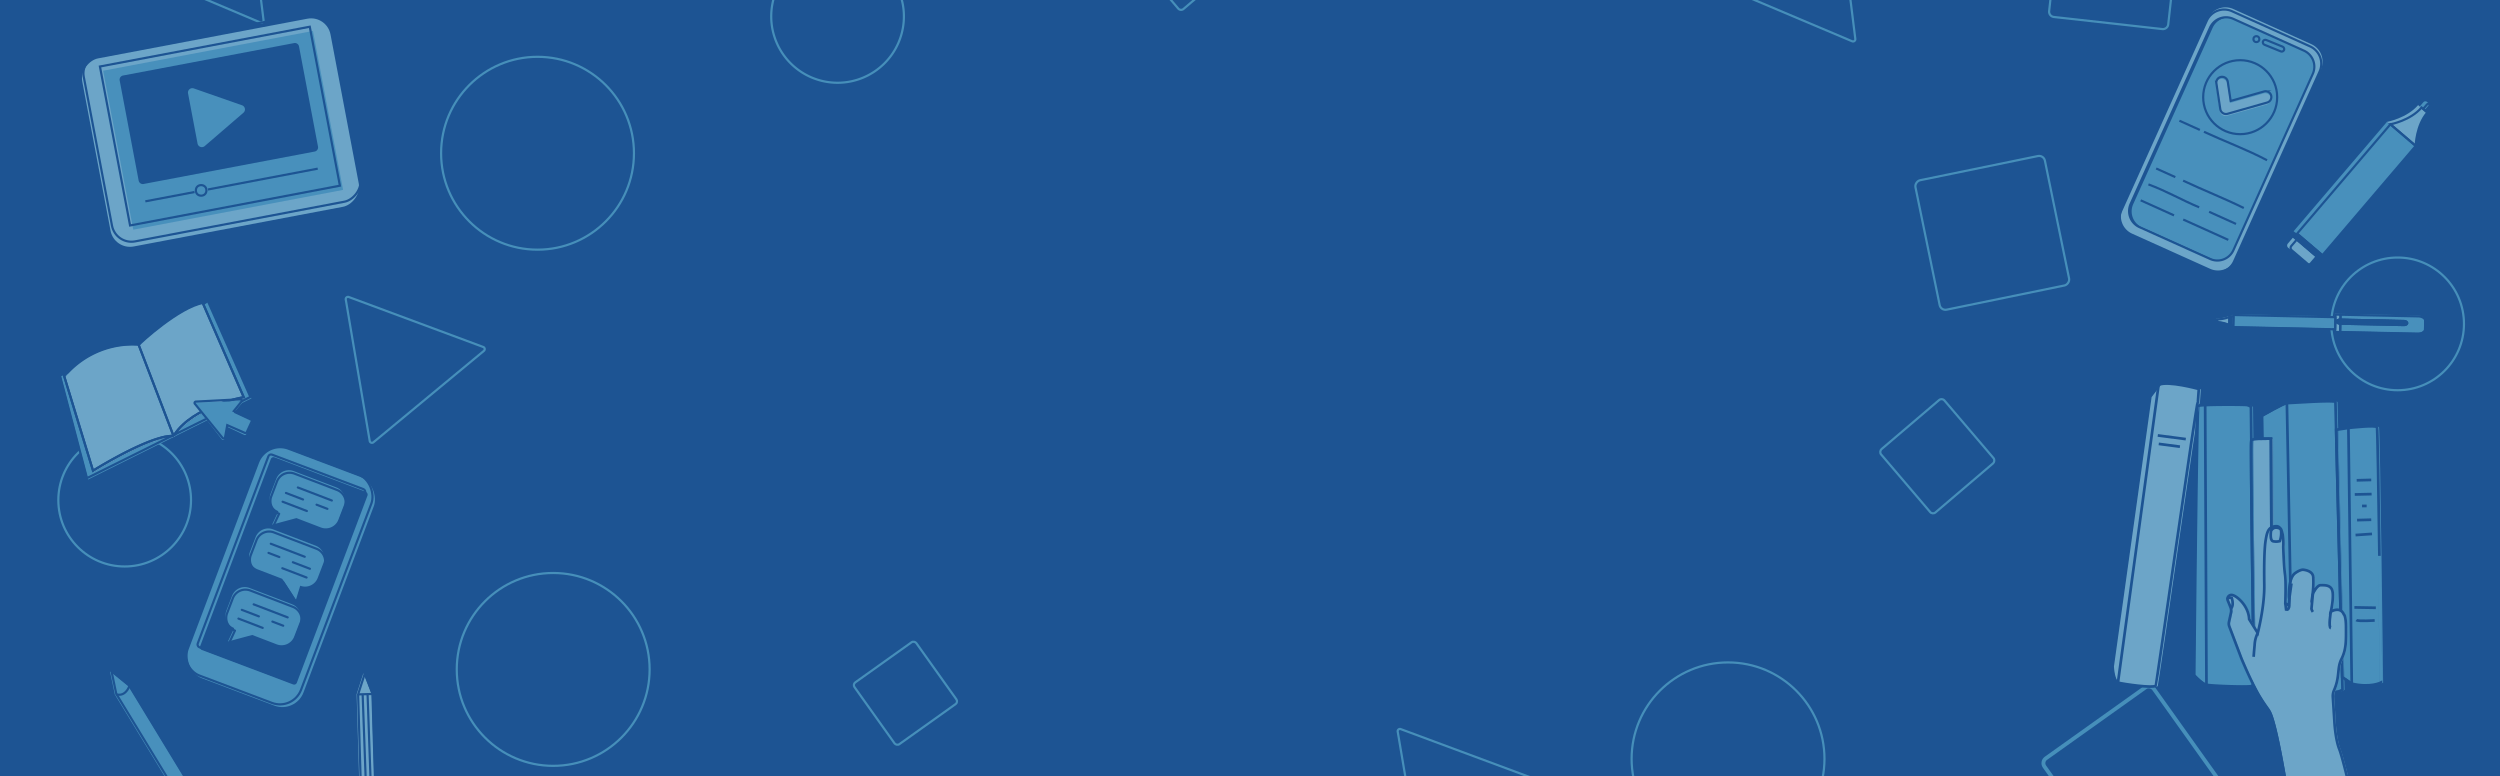<svg id="Layer_1" data-name="Layer 1" xmlns="http://www.w3.org/2000/svg" xmlns:xlink="http://www.w3.org/1999/xlink" viewBox="0 0 1140 354"><defs><style>.cls-1,.cls-10,.cls-11,.cls-3,.cls-5,.cls-6,.cls-9{fill:none;}.cls-2{clip-path:url(#clip-path);}.cls-3{stroke:#91bcd6;}.cls-11,.cls-3,.cls-5,.cls-6,.cls-9{stroke-miterlimit:10;}.cls-4{fill:#1d5493;}.cls-5,.cls-6{stroke:#468fba;}.cls-6{stroke-width:1.768px;}.cls-7{fill:#4890bc;}.cls-8{fill:#6ca5c8;}.cls-10,.cls-11,.cls-9{stroke:#1d5493;}.cls-10{stroke-linecap:round;stroke-linejoin:round;}.cls-11{stroke-width:1.24px;}</style><clipPath id="clip-path"><rect class="cls-1" width="1140" height="354"/></clipPath></defs><g class="cls-2"><path class="cls-3" d="M713.201,338.178a30.25,30.25,0,0,0,23.965,0Z"/><path class="cls-3" d="M1012.632,338.178l20.788,20.788a2.443,2.443,0,0,0,3.455,0l20.788-20.788Z"/><path class="cls-3" d="M362.058,338.178l.879,5.193a1.036,1.036,0,0,0,1.683.625l7.031-5.818Z"/><rect class="cls-4" y="-13.5" width="1140" height="381"/><path class="cls-5" d="M936.475-13.5,934.408,5.044A2.443,2.443,0,0,0,936.565,7.743l49.449,5.513a2.443,2.443,0,0,0,2.699-2.157L991.456-13.5Z"/><rect class="cls-5" x="395.576" y="298.815" width="34.607" height="34.607" rx="1.547" transform="translate(-106.814 298.255) rotate(-35.471)"/><rect class="cls-6" x="942.788" y="323.95" width="61.173" height="61.173" rx="2.735" transform="translate(-25.087 630.632) rotate(-35.471)"/><circle class="cls-5" cx="252.256" cy="305.256" r="43.972"/><circle class="cls-5" cx="245.112" cy="69.879" r="43.972"/><circle class="cls-5" cx="787.988" cy="346.038" r="43.972"/><circle class="cls-5" cx="56.854" cy="228.062" r="30.254"/><circle class="cls-5" cx="1093.317" cy="147.69" r="30.254"/><path class="cls-5" d="M403.715-13.5H360.146a30.25,30.25,0,1,0,43.569,0Z"/><rect class="cls-5" x="864.434" y="189.084" width="37.931" height="37.931" rx="1.696" transform="translate(468.969 -599.37) rotate(49.577)"/><rect class="cls-5" x="878.349" y="76.055" width="60.251" height="60.251" rx="2.694" transform="translate(829.783 -805.086) rotate(78.398)"/><path class="cls-5" d="M522.457-13.5l14.824,17.404a1.696,1.696,0,0,0,2.391.191L560.33-13.5Z"/><path class="cls-5" d="M62.522-13.5l56.219,23.758a1.036,1.036,0,0,0,1.432-1.083L117.353-13.5Z"/><path class="cls-5" d="M790.092-12.922l-5.964,4.509a1.036,1.036,0,0,0,.222,1.781l60.244,25.459a1.036,1.036,0,0,0,1.432-1.083l-3.815-30.667Z"/><polygon class="cls-7" points="1094.754 60.962 1088.445 55.579 1045.899 105.439 1046.582 106.022 1057.871 115.655 1058.517 116.206 1101.063 66.346 1094.754 60.962"/><polygon class="cls-4" points="1045.285 107.542 1045.856 108.029 1045.905 107.972 1056.052 116.631 1056.003 116.688 1056.574 117.175 1057.871 115.655 1046.582 106.022 1045.285 107.542"/><path class="cls-8" d="M1043.264,111.067a1.357,1.357,0,0,0,.151,1.913l8.084,6.898a1.357,1.357,0,0,0,1.912-.152l2.592-3.038-10.147-8.659Z"/><rect class="cls-9" x="1050.916" y="105.66" width="0.075" height="13.339" transform="translate(283.321 838.871) rotate(-49.526)"/><path class="cls-7" d="M1105.509,50.359l1.653-1.937a1.199,1.199,0,0,0-.132-1.691l-.286-.244a1.2,1.2,0,0,0-1.691.134l-1.653,1.937,1.121.957Z"/><path class="cls-8" d="M1106.384,51.106l-.875-.747-.988-.843-1.121-.957-.741-.632c-5.109,5.987-14.213,7.652-14.213,7.652l6.309,5.383,6.31,5.384S1101.275,57.093,1106.384,51.106Z"/><polygon class="cls-9" points="1096.329 62.062 1090.021 56.678 1047.474 106.539 1048.158 107.122 1059.446 116.755 1060.093 117.306 1102.639 67.446 1096.329 62.062"/><polygon class="cls-9" points="1046.861 108.642 1047.432 109.129 1047.48 109.072 1057.628 117.73 1057.579 117.787 1058.149 118.274 1059.446 116.755 1048.158 107.122 1046.861 108.642"/><path class="cls-9" d="M1044.839,112.167a1.357,1.357,0,0,0,.151,1.913l8.084,6.898a1.357,1.357,0,0,0,1.912-.152l2.592-3.038-10.147-8.659Z"/><rect class="cls-9" x="1052.492" y="106.76" width="0.075" height="13.339" transform="translate(283.038 840.456) rotate(-49.526)"/><path class="cls-9" d="M1107.084,51.459l1.653-1.937a1.199,1.199,0,0,0-.132-1.691l-.286-.244a1.2,1.2,0,0,0-1.691.134l-1.653,1.937,1.121.957Z"/><path class="cls-9" d="M1107.959,52.205l-.875-.747-.988-.843-1.121-.957-.741-.632c-5.109,5.987-14.213,7.652-14.213,7.652l6.309,5.383,6.31,5.384S1102.851,58.192,1107.959,52.205Z"/><path class="cls-4" d="M1010.751,145.516l-1.506-.032c-.266-.006-.485.123-.489.286l-.002.093c-.004.164.209.301.476.307l1.506.032.007-.343Z"/><path class="cls-8" d="M1010.758,145.227l-.006.288-.007.343-.007.343-.006.289a15.531,15.531,0,0,1,5.572,1.315l.078-3.654A15.532,15.532,0,0,1,1010.758,145.227Z"/><path class="cls-4" d="M1105.558,149.856a1.233,1.233,0,0,1-.016.15l2.34.05c.442.009.804-.161.809-.379l.074-3.441c.005-.219-.349-.403-.792-.413l-2.34-.05a1.234,1.234,0,0,1,.009.15Z"/><path class="cls-7" d="M1066.99,145.365l28.968.62c.833.018,1.498.449,1.487.962s-.695.914-1.527.896l-28.968-.62-.081,3.784,35.434.759c1.692.036,3.093-.74,3.24-1.759a1.233,1.233,0,0,0,.016-.15l.084-3.933a1.234,1.234,0,0,0-.009-.15c-.103-1.025-1.469-1.86-3.162-1.896l-35.434-.759Z"/><polygon class="cls-7" points="1018.222 143.256 1018.208 143.901 1018.118 148.134 1018.104 148.778 1064.591 149.773 1064.709 144.252 1018.222 143.256"/><path class="cls-8" d="M1064.709,144.252l-.118,5.522-.025,1.184,2.303.049.081-3.784-.151-.003c-.833-.018-1.5-.448-1.489-.96s.696-.915,1.528-.897l.151.003.048-2.247-2.303-.049Z"/><path class="cls-4" d="M1065.31,146.259c-.011.512.656.943,1.489.96l.151.003,28.968.62c.833.018,1.516-.383,1.527-.896s-.655-.944-1.487-.962l-28.968-.62-.151-.003C1066.006,145.344,1065.321,145.747,1065.31,146.259Z"/><polygon class="cls-8" points="1017.099 143.878 1017.054 145.994 1017.008 148.11 1018.118 148.134 1018.208 143.901 1017.099 143.878"/><path class="cls-4" d="M1017.048,143.876l-.66-.014-.006.289-.078,3.654-.006.289.66.014.051.026.001-.025.045-2.116.045-2.116.001-.025Z"/><path class="cls-10" d="M1011.008,145.902l-1.506-.032c-.266-.006-.485.123-.489.286l-.002.093c-.004.164.209.301.476.307l1.506.032.007-.343Z"/><path class="cls-10" d="M1011.014,145.613l-.006.288-.007.343-.007.343-.006.289a15.531,15.531,0,0,1,5.572,1.315l.078-3.654A15.532,15.532,0,0,1,1011.014,145.613Z"/><path class="cls-10" d="M1105.814,150.242a1.235,1.235,0,0,1-.016.15l2.34.05c.442.009.804-.161.809-.379l.074-3.441c.005-.219-.349-.403-.792-.412l-2.34-.05a1.234,1.234,0,0,1,.009.15Z"/><path class="cls-10" d="M1067.246,145.751l28.968.62c.833.018,1.498.449,1.487.962s-.695.914-1.527.896l-28.968-.62-.081,3.784,35.434.759c1.692.036,3.093-.74,3.24-1.759a1.235,1.235,0,0,0,.016-.15l.084-3.933a1.234,1.234,0,0,0-.009-.15c-.103-1.025-1.469-1.86-3.162-1.896l-35.434-.759Z"/><polygon class="cls-10" points="1018.478 143.642 1018.465 144.287 1018.374 148.52 1018.36 149.164 1064.847 150.16 1064.965 144.638 1018.478 143.642"/><path class="cls-10" d="M1064.965,144.638l-.118,5.522-.025,1.184,2.303.049.081-3.784-.151-.003c-.833-.018-1.5-.448-1.489-.96s.696-.915,1.528-.897l.151.003.048-2.247-2.303-.049Z"/><path class="cls-10" d="M1065.566,146.645c-.011.512.656.943,1.489.96l.151.003,28.968.62c.833.018,1.516-.383,1.527-.896s-.655-.944-1.487-.962l-28.968-.62-.151-.003C1066.262,145.73,1065.577,146.133,1065.566,146.645Z"/><polygon class="cls-10" points="1017.355 144.264 1017.31 146.38 1017.265 148.496 1018.374 148.52 1018.465 144.287 1017.355 144.264"/><path class="cls-10" d="M1017.304,144.263l-.66-.014-.006.289-.078,3.654-.006.289.66.014.051.026.001-.025.045-2.116.045-2.116.001-.025Z"/><path class="cls-7" d="M970.197,37.776h88.151a8.007,8.007,0,0,1,8.007,8.007V81.15a8.007,8.007,0,0,1-8.007,8.007H970.197a8.007,8.007,0,0,1-8.007-8.007V45.783a8.007,8.007,0,0,1,8.007-8.007Z" transform="translate(539.852 962.189) rotate(-65.752)"/><path class="cls-8" d="M972.264,106.555l35.552,16.014a8.713,8.713,0,0,0,11.523-4.366l38.984-86.549a8.713,8.713,0,0,0-4.366-11.523L1018.406,4.117a8.713,8.713,0,0,0-11.523,4.366L967.898,95.032A8.713,8.713,0,0,0,972.264,106.555Zm-.679-13.576,36.203-80.374A8.007,8.007,0,0,1,1018.377,8.593l32.247,14.525a8.007,8.007,0,0,1,4.012,10.589l-36.203,80.374a8.007,8.007,0,0,1-10.589,4.012l-32.247-14.525A8.007,8.007,0,0,1,971.585,92.979Z"/><path class="cls-9" d="M969.035,37.652h88.151a8.007,8.007,0,0,1,8.007,8.007V81.027a8.007,8.007,0,0,1-8.007,8.007H969.035a8.007,8.007,0,0,1-8.007-8.007V45.659A8.007,8.007,0,0,1,969.035,37.652Z" transform="translate(539.28 961.056) rotate(-65.752)"/><path class="cls-9" d="M971.669,107.562l35.552,16.014a8.713,8.713,0,0,0,11.523-4.366l38.984-86.549a8.713,8.713,0,0,0-4.366-11.523L1017.81,5.124a8.713,8.713,0,0,0-11.523,4.366L967.303,96.039A8.713,8.713,0,0,0,971.669,107.562Z"/><rect class="cls-9" x="1031.522" y="19.688" width="10.399" height="2.311" rx="1.155" transform="translate(1988.402 432.584) rotate(-157.756)"/><circle class="cls-9" cx="1028.914" cy="17.842" r="1.351"/><path class="cls-9" d="M1005.012,60.097c9.476,4.416,19.571,8.084,28.75,12.974"/><path class="cls-9" d="M993.808,55.041l9.33,4.21"/><path class="cls-9" d="M995.499,82.372c9.288,4.383,18.647,7.999,27.669,12.486"/><path class="cls-9" d="M983.214,76.828l8.729,3.939"/><path class="cls-9" d="M1007.351,96.576l12.285,5.544"/><path class="cls-9" d="M979.683,84.09c8.076,2.944,15.176,7.142,23.138,10.442"/><path class="cls-9" d="M995.541,100.102l19.131,8.634,1.433.647"/><path class="cls-9" d="M976.151,91.352,991.352,98.212"/><circle class="cls-7" cx="1021.873" cy="43.027" r="16.869"/><circle class="cls-9" cx="1021.521" cy="44.313" r="16.869"/><path class="cls-8" d="M1013.279,52.401a2.62,2.62,0,0,1-1.036-1.718l-1.768-11.699a2.621,2.621,0,0,1,5.183-.783l1.323,8.756,15.188-4.317a2.621,2.621,0,1,1,1.433,5.042l-18.051,5.13a2.622,2.622,0,0,1-2.135-.317C1013.369,52.465,1013.323,52.433,1013.279,52.401Z"/><path class="cls-9" d="M1013.485,51.478a2.62,2.62,0,0,1-1.036-1.718l-1.768-11.699a2.621,2.621,0,1,1,5.183-.783l1.323,8.756,15.188-4.317a2.621,2.621,0,1,1,1.433,5.042L1015.757,51.89a2.622,2.622,0,0,1-2.135-.317C1013.575,51.542,1013.529,51.511,1013.485,51.478Z"/><rect class="cls-8" x="56.914" y="2.852" width="87.29" height="115.222" rx="9.027" transform="translate(59.884 170.524) rotate(-100.735)"/><rect class="cls-9" x="57.572" y="0.529" width="87.29" height="115.222" rx="9.027" transform="translate(62.948 168.416) rotate(-100.735)"/><rect class="cls-7" x="64.854" y="10.727" width="73.778" height="97.387" transform="translate(62.314 170.452) rotate(-100.735)"/><rect class="cls-9" x="63.391" y="8.807" width="73.778" height="97.387" transform="translate(62.465 166.736) rotate(-100.735)"/><path class="cls-4" d="M134.108,19.647,56.099,34.436a1.92,1.92,0,0,0-1.529,2.244L63.231,82.368a1.92,1.92,0,0,0,2.245,1.529l78.009-14.789a1.92,1.92,0,0,0,1.529-2.244L136.352,21.176A1.92,1.92,0,0,0,134.108,19.647ZM111.008,51.407l-8.827,7.602-8.827,7.602a1.998,1.998,0,0,1-3.268-1.142L87.916,54.023,85.746,42.578a1.998,1.998,0,0,1,2.623-2.259l10.997,3.844,10.997,3.844A1.998,1.998,0,0,1,111.008,51.407Z"/><line class="cls-9" x1="66.271" y1="91.809" x2="144.885" y2="76.905"/><circle class="cls-7" cx="91.025" cy="86.952" r="2.41"/><circle class="cls-7" cx="92.469" cy="86.678" r="2.41"/><circle class="cls-9" cx="91.722" cy="86.82" r="2.41"/><path class="cls-9" d="M79.484,199.134q.226-.112.453-.227l.002-.002-.455.226Z"/><path class="cls-9" d="M78.913,199.414q.22-.107.443-.217l.129-.064-.001-.003Z"/><path class="cls-7" d="M73.675,200.291c-12.196,3.336-30.773,15.001-30.773,15.001l-.444-1.454L29.696,172.029c.54-.636,1.088-1.242,1.641-1.824l-3.601,1.396,12.405,47.069L78.913,199.414A22.036,22.036,0,0,0,73.675,200.291Z"/><path class="cls-7" d="M111.609,181.759s-22.817,3.825-31.671,17.145l34.711-17.248-19.516-44.006-2.117,1.346,17.57,40.412Z"/><path class="cls-8" d="M110.587,179.409,93.017,138.997l-.171-.393c-10.703,1.817-28.675,18.187-29.22,19.086l15.857,41.44.455-.226c8.854-13.32,31.671-17.145,31.671-17.145Z"/><path class="cls-8" d="M63.626,157.69a40.173,40.173,0,0,0-32.29,12.514c-.553.582-1.101,1.188-1.641,1.824l12.762,41.81.444,1.454s18.577-11.665,30.773-15.001a22.036,22.036,0,0,1,5.238-.877l.571-.283Z"/><path class="cls-9" d="M79.007,198.477q.226-.112.453-.227l.002-.002-.455.226Z"/><path class="cls-9" d="M78.435,198.758q.22-.107.443-.217l.129-.064-.001-.003Z"/><path class="cls-9" d="M73.197,199.635c-12.196,3.336-30.773,15.001-30.773,15.001l-.444-1.454L29.218,171.373c.54-.636,1.088-1.242,1.641-1.824l-3.601,1.396,12.405,47.069L78.435,198.758A22.037,22.037,0,0,0,73.197,199.635Z"/><path class="cls-9" d="M111.132,181.103s-22.817,3.825-31.671,17.145l34.711-17.248-19.516-44.006-2.117,1.346L110.11,178.753Z"/><path class="cls-9" d="M110.11,178.753l-17.57-40.412-.171-.393c-10.703,1.817-28.675,18.187-29.22,19.086l15.857,41.44.455-.226c8.854-13.32,31.671-17.145,31.671-17.145Z"/><path class="cls-9" d="M63.149,157.034A40.173,40.173,0,0,0,30.859,169.548c-.553.582-1.101,1.188-1.641,1.824l12.762,41.81.444,1.454s18.577-11.665,30.773-15.001a22.037,22.037,0,0,1,5.238-.877l.571-.283Z"/><path class="cls-7" d="M106.585,188.23l3.637-4.264a.616.616,0,0,0,.086-.665.65.65,0,0,0-.605-.368l-20.327.595a.618.618,0,0,0-.476.999l12.273,15.86a.651.651,0,0,0,.662.235.617.617,0,0,0,.467-.476l1.134-5.539,7.965,3.73a.645.645,0,0,0,.498.022.614.614,0,0,0,.343-.307l2.578-5.268a.611.611,0,0,0,.026-.474.649.649,0,0,0-.335-.367Z"/><path class="cls-9" d="M106.621,187.422l3.536-4.348a.616.616,0,0,0,.071-.667.65.65,0,0,0-.613-.353L89.307,183.125a.618.618,0,0,0-.452,1.01l12.643,15.567a.651.651,0,0,0,.667.219.617.617,0,0,0,.455-.487l1.003-5.564,8.051,3.542a.645.645,0,0,0,.498.011.614.614,0,0,0,.336-.315l2.454-5.327a.611.611,0,0,0,.015-.475.649.649,0,0,0-.344-.359Z"/><path class="cls-7" d="M1084.846,194.856c-.48-1.12-13.014.338-13.014.338l-5.578.845.11,5.609,2.624,107.155,4.365,3.011c8.451,2.028,13.352-.507,13.352-.507S1085.353,196.039,1084.846,194.856Z"/><path class="cls-7" d="M1068.987,308.803l-2.624-107.155-.448-18.285c.169-1.014-20.789.507-22.141.507-1.352,0-11.662,5.916-11.662,5.916l.169,9.803.025.526c2.144-.06,4.2-.019,4.2-.019l.438,95.41.407,8.365s8.282,10.141,8.958,11.155c.676,1.014,13.69.169,17.578.507,3.887.338,5.239-1.014,5.239-1.014Z"/><path class="cls-8" d="M1036.946,295.505l-.438-95.41s-2.056-.041-4.2.019c-2.204.061-4.501.229-4.758.657-.507.845,1.183,109.69,1.183,109.69s.093.009.252.023c1.249.113,6.831.576,8.029-.023Z"/><path class="cls-8" d="M1003.198,183.12l.392-5.574s-13.979-3.884-18.331-1.899l-4.123,5.424L963.959,303.938s.292,6.857,2.761,7.523c2.469.666,16.188,2.64,17.203,1.409C984.335,312.37,1002.417,183.87,1003.198,183.12Z"/><path class="cls-7" d="M1028.733,310.461s-1.69-108.845-1.183-109.69l-.169-15.211a4.618,4.618,0,0,0-2.028-.845c-1.183-.169-21.634-.338-22.31.507-.676.845-1.859,122.535-1.859,122.535s.172.186.452.475c1.052,1.082,3.728,3.689,5.463,4.089,2.197.507,20.113,1.183,20.789.507a9.384,9.384,0,0,0,1.097-2.343C1028.826,310.47,1028.733,310.461,1028.733,310.461Z"/><path class="cls-11" d="M1083.893,194.801c-.48-1.12-13.014.338-13.014.338l-5.578.845.11,5.609,2.624,107.155,4.365,3.011c8.451,2.028,13.352-.507,13.352-.507S1084.4,195.984,1083.893,194.801Z"/><path class="cls-11" d="M1068.035,308.748l-2.624-107.155-.448-18.285c.169-1.014-20.789.507-22.141.507-1.352,0-11.662,5.916-11.662,5.916l.169,9.803.025.526c2.144-.06,4.2-.019,4.2-.019l.438,95.41.407,8.365s8.282,10.141,8.958,11.155c.676,1.014,13.69.169,17.578.507,3.887.338,5.239-1.014,5.239-1.014Z"/><path class="cls-11" d="M1035.993,295.45l-.438-95.41s-2.056-.041-4.2.019c-2.204.061-4.501.229-4.758.657-.507.845,1.183,109.69,1.183,109.69s.093.009.252.023c1.249.113,6.831.576,8.029-.023Z"/><path class="cls-11" d="M1002.26,182.942l.392-5.574s-13.979-3.884-18.331-1.899l-4.123,5.424-17.177,122.866s.292,6.857,2.761,7.523c2.469.666,16.188,2.64,17.203,1.409C983.397,312.192,1001.48,183.691,1002.26,182.942Z"/><path class="cls-11" d="M1027.78,310.407S1026.09,201.562,1026.597,200.716l-.169-15.211a4.618,4.618,0,0,0-2.028-.845c-1.183-.169-21.634-.338-22.31.507-.676.845-1.859,122.535-1.859,122.535s.172.186.452.475c1.052,1.082,3.729,3.689,5.463,4.089,2.197.507,20.113,1.183,20.789.507a9.384,9.384,0,0,0,1.097-2.343C1027.873,310.416,1027.78,310.407,1027.78,310.407Z"/><line class="cls-11" x1="984.321" y1="175.469" x2="965.783" y2="311.282"/><line class="cls-11" x1="1005.552" y1="184.819" x2="1006.146" y2="312.266"/><line class="cls-11" x1="1042.822" y1="183.815" x2="1045.358" y2="314.97"/><line class="cls-11" x1="1070.879" y1="195.139" x2="1072.4" y2="311.759"/><line class="cls-11" x1="1059.462" y1="308.578" x2="1051.606" y2="308.578"/><path class="cls-11" d="M1082.855,282.915s-7.507.524-8.38-.175"/><line class="cls-11" x1="1083.379" y1="277.154" x2="1073.602" y2="276.98"/><line class="cls-11" x1="1081.284" y1="218.845" x2="1074.65" y2="219.02"/><line class="cls-11" x1="1081.458" y1="225.305" x2="1073.777" y2="225.479"/><line class="cls-11" x1="1079.189" y1="230.717" x2="1077.094" y2="230.717"/><line class="cls-11" x1="1081.284" y1="237.002" x2="1074.824" y2="237.176"/><line class="cls-11" x1="1081.633" y1="243.461" x2="1074.126" y2="243.985"/><line class="cls-11" x1="983.945" y1="198.555" x2="996.716" y2="200.234"/><line class="cls-11" x1="984.388" y1="202.416" x2="994.044" y2="203.685"/><path class="cls-8" d="M1036.39,326.626c-1.153-3.293-1.646-2.799-5.269-8.726s-8.397-17.452-8.397-17.452l-5.534-14.604a3.734,3.734,0,0,1-.156-2.12l.906-4.148a4.295,4.295,0,0,0-.212-2.52l-1.25-3.105a1.81,1.81,0,0,1,1.979-2.469,3.546,3.546,0,0,1,.638.184c2.254.873,6.908,5.163,7.126,10.834l3.926,6.326s3.127-11.852,2.981-21.959.073-17.16.654-20.505,1.079-6.09,4.726-6.253c4.007-.18,3.272,9.453,3.272,9.453s.291,9.307.8,12.507.145,13.161.145,13.161l1.672,1.018.145-3.054s-.218-.291-.145-2.327.218-7.562,2.836-9.38,3.708-1.527,3.708-1.527,4.145.291,4.508,3.199a42.282,42.282,0,0,1-.291,7.998s1.825-4.148,3.651-4.148,4.975-.252,5.479,3.086-.819,9.005-.819,9.005,4.219-2.645,5.919,1.196c0,0,1.008.504,1.008,6.171s.189,9.761-2.078,14.232c-2.125,4.192-.598,7.941-3.408,14.308a6.38,6.38,0,0,0-.516,2.981l.713,11.238s.378,7.809,2.204,12.469,6.235,24.089,6.235,24.089L1045.413,372.94S1040.282,337.748,1036.39,326.626Z"/><path class="cls-11" d="M1035.772,326.472c-1.153-3.293-1.646-2.799-5.269-8.726s-8.397-17.452-8.397-17.452l-5.534-14.604a3.734,3.734,0,0,1-.156-2.12l.906-4.148a4.295,4.295,0,0,0-.212-2.52l-1.25-3.105a1.81,1.81,0,0,1,1.979-2.469,3.545,3.545,0,0,1,.638.184c2.254.873,6.908,5.163,7.126,10.834l3.926,6.326s3.127-11.852,2.981-21.959.073-17.16.654-20.505,1.079-6.09,4.726-6.253c4.007-.18,3.272,9.453,3.272,9.453s.291,9.307.8,12.507.145,13.161.145,13.161l1.672,1.018.145-3.054s-.218-.291-.145-2.327.218-7.562,2.836-9.38,3.708-1.527,3.708-1.527,4.145.291,4.508,3.199a42.282,42.282,0,0,1-.291,7.998s1.825-4.148,3.651-4.148,4.975-.252,5.479,3.086-.819,9.005-.819,9.005,4.219-2.645,5.919,1.196c0,0,1.008.504,1.008,6.171s.189,9.761-2.078,14.232c-2.125,4.192-.598,7.941-3.408,14.308a6.38,6.38,0,0,0-.516,2.981l.713,11.238s.378,7.809,2.204,12.469,6.235,24.089,6.235,24.089l-28.134,7.155S1039.664,337.594,1035.772,326.472Z"/><path class="cls-11" d="M1029.528,288.672a13.228,13.228,0,0,0-1.412,5.419c-.355,3.751-.456,5.423-.456,5.423"/><path class="cls-11" d="M1043.78,276.093s.201,2.285-1.32,1.88l-.353-2.898"/><line class="cls-11" x1="1043.925" y1="273.039" x2="1044.893" y2="266.061"/><path class="cls-11" d="M1054.676,270.775l-.652,6.843a4.759,4.759,0,0,0,.652,1.419"/><path class="cls-11" d="M1062.852,278.946s-1.233,7.187.034,7.491"/><path class="cls-11" d="M1017.297,277.476s1.53-.984.401-4.808c0,0-1.603-.474-1.894.546"/><path class="cls-11" d="M1040.08,241.289s-2.953-2.006-4.505.833c0,0-.644,4.315.946,4.694a6.492,6.492,0,0,0,3.066-.076A10.495,10.495,0,0,0,1040.08,241.289Z"/><path class="cls-8" d="M162.62,316.584l3.08-9.599,3.643,9.4,2.774,93.598a3.363,3.363,0,0,1-3.262,3.461h0a3.363,3.363,0,0,1-3.461-3.262Z"/><path class="cls-9" d="M163.301,316.644l3.08-9.599,3.643,9.4,2.774,93.598a3.363,3.363,0,0,1-3.262,3.461h0a3.363,3.363,0,0,1-3.461-3.262Z"/><line class="cls-9" x1="170.025" y1="316.445" x2="163.301" y2="316.644"/><line class="cls-9" x1="165.362" y1="316.524" x2="168.856" y2="413.444"/><line class="cls-9" x1="167.599" y1="316.26" x2="170.997" y2="413.134"/><rect class="cls-7" x="100.29" y="207.72" width="55.937" height="111.392" rx="10.303" transform="translate(155.229 555.154) rotate(-159.32)"/><rect class="cls-4" x="105.853" y="213.395" width="47.14" height="93.874" rx="1.285" transform="translate(158.571 549.595) rotate(-159.32)"/><rect class="cls-9" x="99.185" y="206.486" width="55.937" height="111.392" rx="10.303" transform="translate(153.525 552.376) rotate(-159.32)"/><rect class="cls-9" x="104.748" y="212.161" width="47.14" height="93.874" rx="1.285" transform="translate(156.867 546.817) rotate(-159.32)"/><path class="cls-7" d="M116.552,244.941l-2.583,6.737a6.174,6.174,0,0,0,3.555,7.976l11.162,4.28,6.245,9.636,1.972-6.485a6.176,6.176,0,0,0,7.981-3.553l2.583-6.737a6.176,6.176,0,0,0-3.56-7.978l-19.379-7.43A6.174,6.174,0,0,0,116.552,244.941Z"/><path class="cls-10" d="M116.952,246.347l-2.583,6.737a6.174,6.174,0,0,0,3.555,7.976l11.162,4.28,6.245,9.636,1.972-6.485a6.176,6.176,0,0,0,7.981-3.553l2.583-6.737a6.176,6.176,0,0,0-3.56-7.978l-19.379-7.43A6.174,6.174,0,0,0,116.952,246.347Z"/><line class="cls-10" x1="138.96" y1="253.886" x2="123.477" y2="247.949"/><line class="cls-10" x1="139.79" y1="263.349" x2="128.742" y2="259.113"/><line class="cls-10" x1="141.319" y1="259.363" x2="133.544" y2="256.382"/><line class="cls-10" x1="127.373" y1="254.016" x2="122.441" y2="252.125"/><path class="cls-7" d="M136.745,283.529l-2.583,6.737a6.174,6.174,0,0,1-7.976,3.555l-11.162-4.28-11.086,2.991,2.869-6.141a6.175,6.175,0,0,1-3.56-7.978l2.583-6.737a6.176,6.176,0,0,1,7.981-3.553l19.379,7.43A6.174,6.174,0,0,1,136.745,283.529Z"/><path class="cls-10" d="M137.103,284.702l-2.586,6.743a6.18,6.18,0,0,1-7.983,3.558l-11.172-4.284-11.097,2.994,2.872-6.147a6.181,6.181,0,0,1-3.563-7.985l2.586-6.743a6.181,6.181,0,0,1,7.988-3.556l19.397,7.437A6.18,6.18,0,0,1,137.103,284.702Z"/><line class="cls-10" x1="115.676" y1="275.587" x2="131.173" y2="281.529"/><line class="cls-10" x1="108.725" y1="282.075" x2="119.784" y2="286.315"/><line class="cls-10" x1="110.255" y1="278.085" x2="118.037" y2="281.068"/><line class="cls-10" x1="124.214" y1="283.437" x2="129.15" y2="285.33"/><path class="cls-7" d="M156.89,230.235l-2.583,6.737a6.174,6.174,0,0,1-7.976,3.555l-11.162-4.28-11.086,2.991,2.869-6.141a6.176,6.176,0,0,1-3.56-7.978l2.583-6.737a6.176,6.176,0,0,1,7.981-3.553l19.379,7.43A6.174,6.174,0,0,1,156.89,230.235Z"/><path class="cls-10" d="M157.248,231.408l-2.586,6.743a6.18,6.18,0,0,1-7.983,3.558l-11.172-4.284L124.41,240.42l2.872-6.147a6.181,6.181,0,0,1-3.563-7.985l2.586-6.743a6.181,6.181,0,0,1,7.988-3.556l19.397,7.437A6.18,6.18,0,0,1,157.248,231.408Z"/><line class="cls-10" x1="135.821" y1="222.292" x2="151.318" y2="228.234"/><line class="cls-10" x1="128.87" y1="228.781" x2="139.929" y2="233.021"/><line class="cls-10" x1="130.4" y1="224.791" x2="138.182" y2="227.774"/><line class="cls-10" x1="144.359" y1="230.143" x2="149.295" y2="232.035"/><path class="cls-5" d="M157.67,136.582l10.917,64.485a1.036,1.036,0,0,0,1.682.625l50.387-41.697a1.036,1.036,0,0,0-.3-1.77l-61.304-22.788A1.036,1.036,0,0,0,157.67,136.582Z"/><path class="cls-5" d="M637.353,333.616l10.917,64.485a1.036,1.036,0,0,0,1.682.625l50.387-41.697a1.036,1.036,0,0,0-.3-1.77l-61.304-22.788A1.036,1.036,0,0,0,637.353,333.616Z"/><path class="cls-7" d="M52.349,316.689l-2.218-10.582,8.38,6.832,52.213,85.789a3.607,3.607,0,0,1-1.206,4.957l0,0a3.607,3.607,0,0,1-4.957-1.206Z"/><path class="cls-9" d="M53.016,316.384l-2.218-10.582,8.38,6.832,52.213,85.789a3.607,3.607,0,0,1-1.206,4.957l0,0a3.607,3.607,0,0,1-4.957-1.206Z"/><path class="cls-9" d="M52.86,316.543s3.929,1.797,6.163-3.751"/></g></svg>